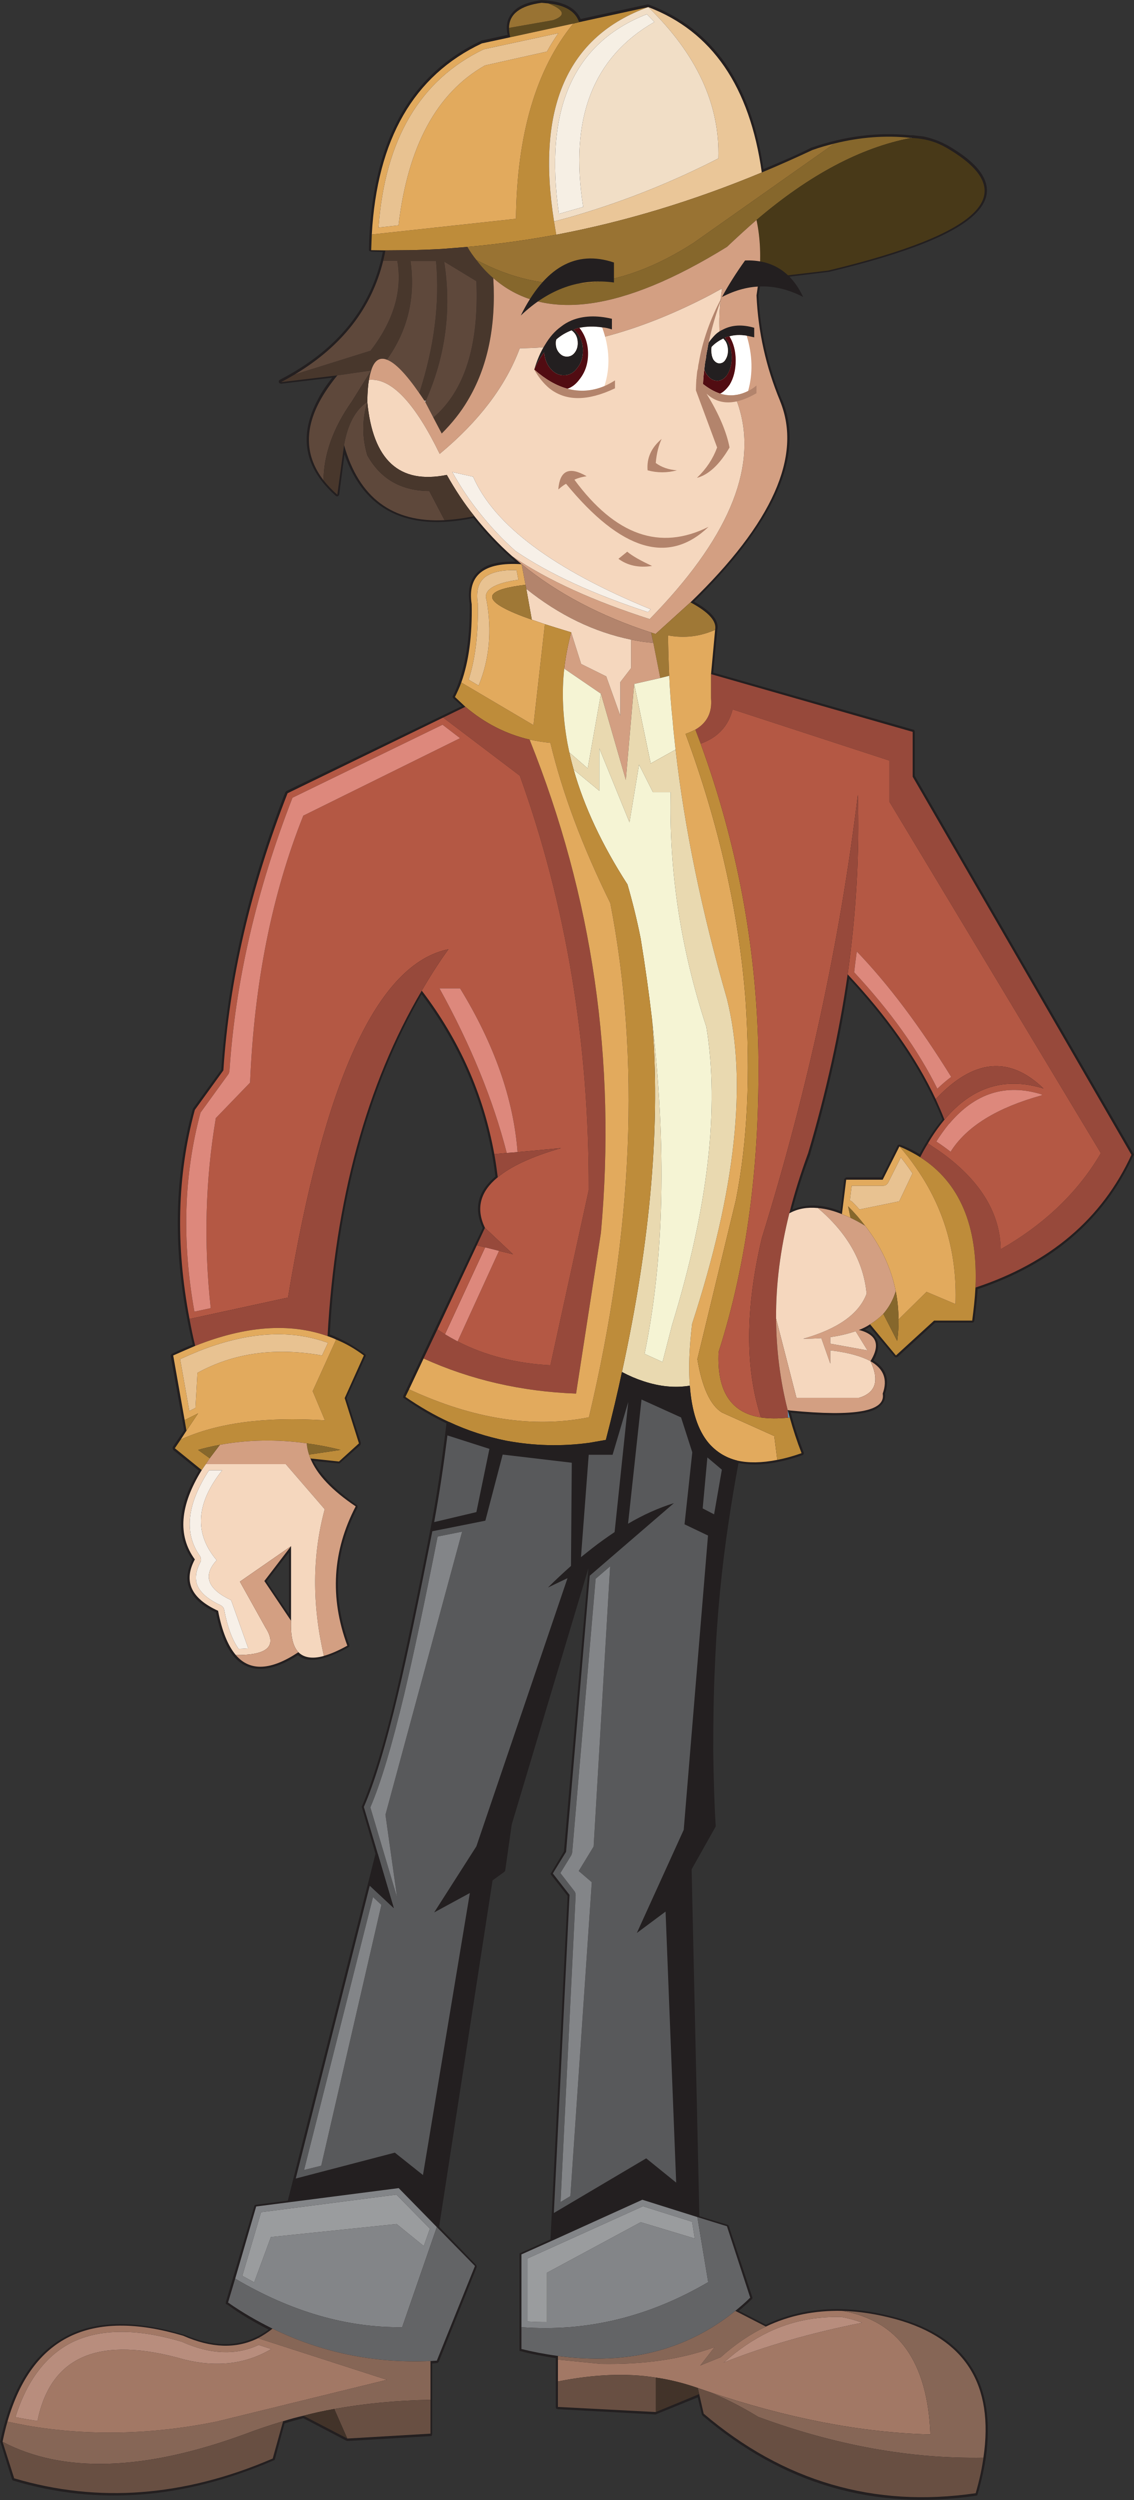 <?xml version="1.0" encoding="UTF-8" standalone="no"?>
<!DOCTYPE svg PUBLIC "-//W3C//DTD SVG 1.1//EN" "http://www.w3.org/Graphics/SVG/1.1/DTD/svg11.dtd">
<svg width="100%" height="100%" viewBox="0 0 588 1296" version="1.1" xmlns="http://www.w3.org/2000/svg" xmlns:xlink="http://www.w3.org/1999/xlink" xml:space="preserve" xmlns:serif="http://www.serif.com/" style="fill-rule:evenodd;clip-rule:evenodd;stroke-linejoin:round;stroke-miterlimit:1.414;">
    <rect x="0" y="0" width="588" height="1296" fill="#333333" stroke="none"/>
    <g transform="matrix(1,0,0,1,-1265.29,-1440.18)">
        <g transform="matrix(4.167,0,0,4.167,0,0)">
            <path d="M371.078,345.642L371.027,345.642C369.301,345.845 368.134,346.353 367.474,347.115C366.763,347.876 366.56,348.789 366.814,349.956L363.515,350.667L363.464,350.718C354.48,354.982 349.809,363.611 349.556,376.656C349.556,376.757 349.556,376.808 349.658,376.858L349.809,376.909L351.283,376.961C349.912,383.864 345.647,389.142 338.491,392.847C338.389,392.899 338.389,392.949 338.338,393L338.338,393.152C338.389,393.254 338.389,393.305 338.491,393.305L338.592,393.355L344.988,392.594C344.278,393.508 343.668,394.37 343.211,395.284C340.775,399.852 341.486,403.812 345.444,407.314C345.444,407.314 345.496,407.364 345.597,407.364C345.699,407.364 345.699,407.314 345.749,407.314L345.851,407.161L346.51,402.137C348.947,409.09 354.277,411.78 362.55,410.055C364.174,412.085 365.901,413.861 367.779,415.486C365.748,415.435 364.226,415.79 363.312,416.603C362.195,417.465 361.789,418.887 362.093,420.765C362.144,425.536 361.433,429.343 360.013,432.185C359.961,432.185 359.961,432.236 359.961,432.338L360.063,432.49L361.129,433.455L339.303,444.013L339.15,444.165C334.583,455.89 331.943,467.361 331.182,478.681L327.679,483.503L327.629,483.604C325.142,492.69 325.142,502.436 327.629,512.891C326.918,513.146 326.055,513.553 325.091,514.008C325.04,514.059 324.938,514.059 324.938,514.16C324.888,514.16 324.888,514.211 324.888,514.313L326.563,523.551L325.142,525.633C325.142,525.735 325.091,525.735 325.142,525.835L325.192,525.987L328.39,528.576C325.699,532.942 325.446,536.648 327.578,539.642C326.868,541.063 326.766,542.281 327.273,543.347C327.73,544.463 328.847,545.428 330.521,546.19C331.233,549.742 332.399,551.925 334.125,552.788C335.801,553.651 338.035,553.244 340.724,551.52C341.892,552.534 343.972,552.23 346.968,550.555L347.12,550.453C347.12,550.352 347.12,550.301 347.12,550.25C344.937,544.361 345.241,538.678 348.134,533.145L348.134,532.942L348.033,532.84C345.344,530.962 343.567,529.134 342.653,527.359L345.749,527.663L345.902,527.663L345.952,527.611L348.491,525.379L348.541,525.227L348.541,525.074L346.764,519.542L349.15,514.313L349.15,514.16L349.048,514.059C347.627,512.993 346.156,512.181 344.684,511.623C345.597,494.923 349.455,480.813 356.104,469.29C361.23,476.092 364.276,483.604 365.292,491.98C363.109,493.807 362.55,495.939 363.718,498.375L353.82,519.287C353.82,519.339 353.82,519.389 353.82,519.49C353.82,519.49 353.871,519.542 353.972,519.592C355.699,520.811 357.423,521.826 359.2,522.689C358.642,527.408 357.982,531.876 357.169,536.037C355.496,544.667 354.074,551.366 352.957,556.19C351.434,562.687 349.962,567.356 348.694,570.3C348.643,570.351 348.643,570.402 348.694,570.502L350.369,576.238L339.456,619.384L335.497,619.891L335.343,619.942L335.293,620.043L331.74,632.022C331.74,632.073 331.74,632.123 331.74,632.225C331.791,632.225 331.791,632.277 331.892,632.277C333.516,633.494 335.293,634.51 337.07,635.423C334.074,637.606 330.623,637.81 326.512,636.032L326.461,636.032C320.218,634.153 315.142,634.306 311.386,636.539C307.528,638.774 304.99,643.036 303.67,649.382L303.721,649.484L305.143,654.051L305.193,654.152L305.295,654.204C315.751,657.351 326.563,656.488 337.628,651.717L337.78,651.665L337.832,651.615L339.049,647.098C339.862,646.844 340.623,646.641 341.384,646.438L346.713,649.23L346.866,649.28L357.22,648.671C357.324,648.671 357.373,648.62 357.373,648.62L357.423,648.417L357.423,639.636L358.033,639.585L358.134,639.534L358.236,639.434L362.957,627.657L362.957,627.505L362.906,627.403L358.287,622.632L364.936,579.538L366.408,578.472C366.459,578.421 366.459,578.421 366.509,578.319L367.322,572.584L376.865,540.708L373.82,575.934L372.246,578.573L372.144,578.726L372.246,578.878L374.275,581.467L372.144,624.205L368.439,625.881C368.336,625.881 368.336,625.931 368.287,625.983L368.287,638.063C368.336,638.063 368.387,638.113 368.49,638.113C369.759,638.469 371.23,638.722 372.804,638.977L372.804,645.068C372.804,645.169 372.855,645.22 372.855,645.271L373.058,645.321L385.24,645.981L385.341,645.93L390.468,643.849L390.975,645.981L391.077,646.133C401.077,654.661 412.396,657.96 425.135,656.082L425.238,656.03L425.289,655.93C425.795,654.204 426.1,652.732 426.303,651.462C427.624,642.174 423.969,636.336 415.238,633.95C409.198,632.277 403.715,632.529 398.945,634.814L395.595,633.088C396.101,632.632 396.609,632.225 397.168,631.667L397.269,631.566L397.269,631.413L394.326,622.53L394.275,622.429L394.173,622.378L390.67,621.312L389.707,578.167L392.701,572.838L392.701,572.686C392.548,570.3 392.447,567.203 392.396,563.397C392.396,559.641 392.447,556.19 392.599,553.042C392.853,546.596 393.462,540.556 394.326,534.87C394.681,532.485 395.086,530.049 395.543,527.611C397.625,528.018 400.315,527.765 403.462,526.648L403.614,526.597C403.614,526.495 403.614,526.495 403.666,526.444L403.666,526.343C403.107,524.871 402.599,523.449 402.193,521.928L402.042,521.318L402.193,521.368C406.101,521.774 408.995,521.774 410.873,521.42C411.938,521.267 412.7,520.964 413.106,520.558C413.614,520.151 413.868,519.644 413.765,518.983C414.375,517.257 413.918,515.836 412.344,514.871C412.903,513.856 413.055,513.045 412.801,512.384C412.7,512.131 412.497,511.876 412.243,511.623C411.99,511.369 411.685,511.166 411.279,511.014C411.481,510.912 411.685,510.811 411.837,510.658L414.984,514.415L415.085,514.467L415.188,514.467L415.34,514.415L420.009,510.152L424.628,510.152C424.73,510.152 424.78,510.1 424.78,510.1L424.882,509.947C425.035,508.628 425.238,507.308 425.289,505.989C434.578,502.893 441.023,497.309 444.678,489.34L444.728,489.289C444.728,489.188 444.728,489.188 444.678,489.137L417.471,442.134L417.471,436.652C417.471,436.551 417.42,436.5 417.42,436.5C417.42,436.399 417.371,436.399 417.319,436.399L392.396,429.292L392.904,423.963C393.158,422.846 392.193,421.678 390.01,420.46C400.111,410.562 403.817,402.188 400.974,395.386L400.924,395.335C399.198,391.122 398.234,386.807 398.031,382.391L398.335,380.463L406.71,379.447L406.761,379.447C416.557,377.112 422.649,374.675 425.135,372.088C426.456,370.717 426.76,369.347 426.152,367.925C425.542,366.504 424.019,365.134 421.583,363.712L421.279,363.56C420.416,363.103 419.501,362.798 418.588,362.595C418.181,362.546 417.674,362.494 417.268,362.443L417.065,362.443L417.014,362.443L416.913,362.443C412.852,362.038 408.792,362.546 404.68,363.966L404.629,363.966C402.852,364.88 400.822,365.742 398.64,366.656C397.117,355.997 392.347,349.195 384.427,346.201L384.275,346.15L375.9,347.977C375.291,346.556 373.666,345.743 371.078,345.642ZM404.476,489.188L404.476,489.137C406.66,481.675 408.284,474.417 409.299,467.361C414.73,473.199 418.588,479.036 420.922,484.873C419.857,486.143 418.943,487.564 418.08,489.188C417.319,488.731 416.506,488.325 415.644,488.02L415.492,488.02C415.389,488.02 415.389,488.02 415.34,488.122L413.36,492.08L408.944,492.08L408.792,492.182C408.741,492.233 408.741,492.233 408.689,492.334L408.233,496.294C405.898,495.38 403.918,495.38 402.245,496.091C402.852,493.857 403.564,491.523 404.476,489.188ZM339.607,546.443L336.815,542.331L339.607,538.728L339.607,546.443Z" style="fill:rgb(35,31,32);fill-rule:nonzero;"/>
        </g>
        <g transform="matrix(4.167,0,0,4.167,0,0)">
            <path d="M375.708,348.375L374.973,348.552C370.332,354.26 367.971,362.354 367.845,372.831L349.909,374.784C349.882,375.419 349.858,376.078 349.833,376.738L351.609,376.763L354.5,376.738C355.871,376.713 357.24,376.662 358.611,376.586L361.807,376.332C365.486,376.002 369.164,375.495 372.868,374.81C372.767,374.252 372.666,373.693 372.589,373.16C370.332,359.03 374.238,350.126 384.31,346.498L375.708,348.375Z" style="fill:rgb(190,140,58);fill-rule:nonzero;"/>
        </g>
        <g transform="matrix(4.167,0,0,4.167,0,0)">
            <path d="M374.973,348.552L375.708,348.375C375.252,347.03 373.984,346.269 371.878,346.041C373.882,346.853 374.085,347.538 372.487,348.121L366.982,349.086C366.982,349.441 367.033,349.821 367.134,350.253L374.973,348.552Z" style="fill:rgb(94,74,32);fill-rule:nonzero;"/>
        </g>
        <g transform="matrix(4.167,0,0,4.167,0,0)">
            <path d="M372.487,348.121C374.085,347.538 373.882,346.853 371.878,346.041C371.599,346.016 371.32,345.99 371.041,345.964C368.378,346.319 367.008,347.36 366.982,349.086L372.487,348.121Z" style="fill:rgb(153,115,51);fill-rule:nonzero;"/>
        </g>
        <g transform="matrix(4.167,0,0,4.167,0,0)">
            <path d="M367.134,350.253L363.608,351.014C355.135,354.997 350.568,362.938 349.909,374.784L367.845,372.831C367.971,362.354 370.332,354.26 374.973,348.552L367.134,350.253ZM371.701,352.028L363.989,353.754C357.976,357.178 354.399,363.8 353.232,373.644L350.746,373.922C351.558,362.938 355.921,355.554 363.837,351.749L373.123,349.745C372.614,350.481 372.132,351.241 371.701,352.028Z" style="fill:rgb(226,170,93);fill-rule:nonzero;"/>
        </g>
        <g transform="matrix(4.167,0,0,4.167,0,0)">
            <path d="M363.989,353.754L371.701,352.028C372.132,351.241 372.614,350.481 373.123,349.745L363.837,351.749C355.921,355.554 351.558,362.938 350.746,373.922L353.232,373.644C354.399,363.8 357.976,357.178 363.989,353.754Z" style="fill:rgb(232,194,145);fill-rule:nonzero;"/>
        </g>
        <g transform="matrix(4.167,0,0,4.167,0,0)">
            <path d="M351.33,378.056L353.08,378.056C353.74,381.786 352.624,385.516 349.756,389.245L340.345,392.188C339.787,392.517 339.203,392.847 338.62,393.152L345.621,392.315L349.833,391.706C350.213,390.463 350.873,390.006 351.787,390.361C354.399,386.708 355.363,382.623 354.73,378.082L357.9,378.082C358.382,383.333 357.671,388.813 355.819,394.522C356.023,394.801 356.226,395.131 356.455,395.46L356.632,395.46C359.093,389.905 359.853,384.12 358.916,378.159L362.923,380.594C363.253,388.559 361.477,394.217 357.57,397.566L358.611,399.545C359.904,398.251 360.996,396.881 361.832,395.46C364.318,391.325 365.384,386.226 365.029,380.213C364.243,379.554 363.556,378.793 362.923,377.956C362.517,377.448 362.136,376.916 361.807,376.332L358.611,376.586C357.24,376.662 355.871,376.713 354.5,376.738L351.609,376.763C351.533,377.194 351.431,377.625 351.33,378.056Z" style="fill:rgb(72,55,44);fill-rule:nonzero;"/>
        </g>
        <g transform="matrix(4.167,0,0,4.167,0,0)">
            <path d="M353.08,378.056L351.33,378.056C349.882,383.968 346.205,388.661 340.345,392.188L349.756,389.245C352.624,385.516 353.74,381.786 353.08,378.056Z" style="fill:rgb(94,72,59);fill-rule:nonzero;"/>
        </g>
        <g transform="matrix(4.167,0,0,4.167,0,0)">
            <path d="M357.9,378.082L354.73,378.082C355.363,382.623 354.399,386.708 351.787,390.361C352.826,390.741 354.171,392.137 355.819,394.522C357.671,388.813 358.382,383.333 357.9,378.082Z" style="fill:rgb(94,72,59);fill-rule:nonzero;"/>
        </g>
        <g transform="matrix(4.167,0,0,4.167,0,0)">
            <path d="M375.861,372.247C374.77,372.578 373.68,372.882 372.589,373.16C372.666,373.693 372.767,374.252 372.868,374.81C381.316,373.212 389.839,370.649 398.439,367.072C396.943,356.392 392.25,349.516 384.31,346.498C390.322,352.333 393.24,358.598 393.037,365.321C387.429,368.189 381.697,370.498 375.861,372.247Z" style="fill:rgb(234,198,152);fill-rule:nonzero;"/>
        </g>
        <g transform="matrix(4.167,0,0,4.167,0,0)">
            <path d="M372.589,373.16C373.68,372.882 374.77,372.578 375.861,372.247C381.697,370.496 387.429,368.189 393.037,365.321C393.24,358.598 390.322,352.333 384.31,346.498C374.238,350.126 370.332,359.03 372.589,373.16ZM376.216,371.36C375.203,371.639 374.187,371.943 373.197,372.223C371.32,359.234 374.973,350.962 384.132,347.385C384.461,347.715 384.765,348.021 385.07,348.35C377.409,352.739 374.466,360.4 376.216,371.36Z" style="fill:rgb(241,222,198);fill-rule:nonzero;"/>
        </g>
        <g transform="matrix(4.167,0,0,4.167,0,0)">
            <path d="M373.197,372.223C374.187,371.943 375.203,371.639 376.216,371.36C374.466,360.4 377.409,352.739 385.07,348.35C384.765,348.021 384.461,347.715 384.132,347.385C374.973,350.962 371.32,359.234 373.197,372.223Z" style="fill:rgb(246,239,228);fill-rule:nonzero;"/>
        </g>
        <g transform="matrix(4.167,0,0,4.167,0,0)">
            <path d="M362.923,377.956C363.556,378.793 364.243,379.554 365.029,380.213C371.32,385.717 381.011,384.424 394.101,376.332C395.421,375.089 396.638,373.972 397.781,372.983C404.352,367.376 410.744,363.978 416.985,362.784L416.959,362.76L416.934,362.76C413.789,362.43 410.642,362.683 407.472,363.47L389.992,375.799C380.63,381.863 371.599,382.598 362.923,377.956Z" style="fill:rgb(134,103,44);fill-rule:nonzero;"/>
        </g>
        <g transform="matrix(4.167,0,0,4.167,0,0)">
            <path d="M361.807,376.332C362.136,376.916 362.517,377.448 362.923,377.956C371.599,382.598 380.63,381.863 389.992,375.799L407.472,363.47C406.558,363.697 405.644,363.951 404.731,364.281C402.829,365.17 400.749,366.108 398.439,367.072C389.839,370.649 381.316,373.212 372.868,374.81C369.164,375.495 365.486,376.002 361.807,376.332Z" style="fill:rgb(153,115,51);fill-rule:nonzero;"/>
        </g>
        <g transform="matrix(4.167,0,0,4.167,0,0)">
            <path d="M362.923,380.594L358.916,378.159C359.853,384.12 359.093,389.905 356.632,395.46L356.556,395.612L357.57,397.566C361.477,394.217 363.253,388.559 362.923,380.594Z" style="fill:rgb(94,72,59);fill-rule:nonzero;"/>
        </g>
        <g transform="matrix(4.167,0,0,4.167,0,0)">
            <path d="M416.985,362.784L417.188,362.784L417.01,362.76L416.959,362.76L416.985,362.784Z" style="fill:rgb(209,211,212);fill-rule:nonzero;"/>
        </g>
        <g transform="matrix(4.167,0,0,4.167,0,0)">
            <path d="M417.188,362.784L416.985,362.784C410.744,363.978 404.352,367.376 397.781,372.983C398.263,375.241 398.363,377.675 398.084,380.289L406.684,379.275C426.092,374.632 430.989,369.559 421.425,364.003L421.146,363.85C420.308,363.394 419.42,363.089 418.532,362.938C418.101,362.861 417.669,362.81 417.188,362.784Z" style="fill:rgb(72,57,24);fill-rule:nonzero;"/>
        </g>
        <g transform="matrix(4.167,0,0,4.167,0,0)">
            <path d="M397.781,372.983C396.638,373.972 395.421,375.089 394.101,376.332C381.011,384.424 371.32,385.717 365.029,380.213C365.384,386.226 364.318,391.325 361.832,395.46C360.996,396.881 359.904,398.251 358.611,399.545L357.57,397.566L356.556,395.612L356.455,395.46C356.226,395.131 356.023,394.8 355.819,394.522C354.171,392.137 352.826,390.741 351.787,390.361C350.873,390.006 350.213,390.463 349.833,391.706C349.705,392.035 349.63,392.442 349.553,392.873C352.293,392.594 355.237,395.663 358.357,402.082C363.253,398.022 366.576,393.633 368.327,388.94C375.708,388.915 383.625,386.708 392.097,382.268C392.554,382.014 393.011,381.76 393.493,381.506C392.681,386.632 393.316,391.35 395.396,395.688C395.498,395.968 395.599,396.272 395.674,396.55C397.857,404.085 394.127,412.788 384.487,422.63C377.459,420.373 371.777,417.785 367.388,414.817C367.768,415.146 368.175,415.476 368.555,415.806C372.97,419.409 378.347,422.251 384.665,424.304L385.222,424.482L389.561,420.55C399.785,410.682 403.489,402.336 400.722,395.537L400.698,395.46C398.947,391.249 397.984,386.885 397.781,382.37L398.084,380.289C398.363,377.675 398.263,375.241 397.781,372.983Z" style="fill:rgb(211,159,130);fill-rule:nonzero;"/>
        </g>
        <g transform="matrix(4.167,0,0,4.167,0,0)">
            <path d="M393.493,381.506C393.011,381.76 392.554,382.014 392.097,382.268C383.625,386.708 375.708,388.915 368.327,388.94C366.576,393.633 363.253,398.022 358.357,402.082C355.237,395.663 352.293,392.594 349.553,392.873C349.427,393.608 349.375,394.471 349.351,395.46L349.351,395.612C350.035,402.867 353.333,405.887 359.245,404.695C360.285,406.547 361.426,408.272 362.669,409.819C364.115,411.645 365.688,413.32 367.388,414.817C371.777,417.785 377.459,420.373 384.487,422.63C394.127,412.788 397.857,404.085 395.674,396.55C395.599,396.272 395.498,395.968 395.396,395.688C393.316,391.35 392.681,386.632 393.493,381.508L393.493,381.506ZM384.613,421.413C384.487,421.539 384.384,421.641 384.284,421.767C377.56,419.561 372.056,417.049 367.82,414.182C366.17,412.736 364.673,411.113 363.279,409.362C362.061,407.84 360.944,406.166 359.929,404.339L362.517,404.923C365.13,410.936 372.487,416.441 384.613,421.413Z" style="fill:rgb(245,215,190);fill-rule:nonzero;"/>
        </g>
        <g transform="matrix(4.167,0,0,4.167,0,0)">
            <path d="M384.284,421.767C384.384,421.641 384.487,421.539 384.613,421.413C372.487,416.441 365.13,410.936 362.517,404.923L359.929,404.339C360.944,406.166 362.061,407.84 363.279,409.362C364.673,411.113 366.17,412.736 367.82,414.182C372.056,417.049 377.56,419.561 384.284,421.767Z" style="fill:rgb(247,240,232);fill-rule:nonzero;"/>
        </g>
        <g transform="matrix(4.167,0,0,4.167,0,0)">
            <path d="M389.561,420.55L385.222,424.482L384.665,424.304L384.943,425.599L385.806,429.963L386.922,429.683C386.846,427.984 386.796,426.309 386.771,424.66C388.775,425.04 390.727,424.812 392.63,423.975C392.859,422.91 391.844,421.767 389.561,420.55Z" style="fill:rgb(159,120,54);fill-rule:nonzero;"/>
        </g>
        <g transform="matrix(4.167,0,0,4.167,0,0)">
            <path d="M384.943,425.599L384.665,424.304C378.347,422.251 372.97,419.409 368.555,415.806L369.037,418.368L369.138,418.876C373.222,422.148 377.585,424.254 382.178,425.193C383.091,425.371 384.005,425.523 384.943,425.599Z" style="fill:rgb(179,132,108);fill-rule:nonzero;"/>
        </g>
        <g transform="matrix(4.167,0,0,4.167,0,0)">
            <path d="M384.943,425.599C384.005,425.523 383.091,425.371 382.178,425.193L382.178,428.719L380.833,430.47L380.833,434.655L379.083,429.759L375.962,428.212L374.72,424.279C374.339,425.725 374.035,427.248 373.857,428.796L378.423,431.916L381.519,442.647L382.559,430.698L385.806,429.963L384.943,425.599Z" style="fill:rgb(211,159,130);fill-rule:nonzero;"/>
        </g>
        <g transform="matrix(4.167,0,0,4.167,0,0)">
            <path d="M392.123,429.48L392.123,432.5C392.275,434.25 391.615,435.544 390.169,436.381C390.398,436.964 390.601,437.548 390.83,438.131C392.96,437.37 394.279,435.949 394.812,433.869L414.321,440.236L414.321,445.361L440.628,489.072C437.787,493.918 433.626,497.901 428.172,501.022C428.097,496.632 425.762,492.725 421.222,489.3C420.562,488.818 419.851,488.336 419.116,487.855C418.787,488.387 418.457,488.971 418.151,489.58C423.048,492.699 425.356,498.104 425.027,505.791C434.312,502.721 440.782,497.216 444.433,489.276L417.213,442.24L417.213,436.66L392.123,429.48Z" style="fill:rgb(151,73,59);fill-rule:nonzero;"/>
        </g>
        <g transform="matrix(4.167,0,0,4.167,0,0)">
            <path d="M392.123,432.5L392.123,429.48L392.63,423.975C390.727,424.812 388.775,425.04 386.771,424.66C386.796,426.309 386.846,427.984 386.922,429.683C386.999,431.535 387.151,433.438 387.355,435.366C387.404,436 387.455,436.609 387.531,437.243L387.708,438.867C388.825,448.633 390.957,458.985 394.101,469.869C396.664,480.117 395.218,493.588 389.764,510.307C389.409,513.3 389.306,515.862 389.485,517.993C389.712,521.165 390.5,523.55 391.818,525.123C392.757,526.213 393.924,526.948 395.345,527.304C396.765,527.634 398.439,527.608 400.369,527.228L399.988,524.261L393.493,521.342C392.047,520.455 391.006,518.222 390.423,514.696L395.218,494.882C396.664,487.601 397.044,479.305 396.411,469.944C395.574,459.111 393.087,448.102 388.953,436.914C389.383,436.761 389.79,436.584 390.17,436.381C391.615,435.544 392.275,434.25 392.123,432.5Z" style="fill:rgb(226,170,93);fill-rule:nonzero;"/>
        </g>
        <g transform="matrix(4.167,0,0,4.167,0,0)">
            <path d="M385.806,429.963L382.559,430.698L384.613,440.592L387.708,438.867L387.531,437.243C387.455,436.609 387.404,436 387.355,435.366C387.151,433.438 386.999,431.535 386.922,429.683L385.806,429.963Z" style="fill:rgb(245,244,212);fill-rule:nonzero;"/>
        </g>
        <g transform="matrix(4.167,0,0,4.167,0,0)">
            <path d="M390.83,438.131C390.601,437.548 390.398,436.964 390.169,436.381C389.79,436.584 389.383,436.761 388.953,436.912C393.087,448.102 395.574,459.111 396.411,469.944C397.044,479.305 396.664,487.601 395.218,494.882L390.423,514.696C391.006,518.222 392.047,520.455 393.493,521.342L399.988,524.261L400.369,527.228C401.307,527.05 402.321,526.771 403.387,526.391C402.829,524.97 402.347,523.498 401.916,521.949L401.712,521.977C400.445,522.103 399.328,522.103 398.338,521.949C394.583,521.368 392.833,518.652 393.062,513.808C396.588,502.822 398.236,490.316 398.009,476.286C397.73,463.195 395.345,450.485 390.83,438.131Z" style="fill:rgb(190,140,58);fill-rule:nonzero;"/>
        </g>
        <g transform="matrix(4.167,0,0,4.167,0,0)">
            <path d="M382.178,428.719L382.178,425.193C377.585,424.254 373.222,422.148 369.138,418.876L369.824,422.706C370.229,422.833 370.761,423.037 371.447,423.265C372.31,423.544 373.4,423.873 374.72,424.279L375.962,428.212L379.083,429.759L380.833,434.655L380.833,430.47L382.178,428.719Z" style="fill:rgb(245,215,190);fill-rule:nonzero;"/>
        </g>
        <g transform="matrix(4.167,0,0,4.167,0,0)">
            <path d="M394.812,433.869C394.279,435.949 392.96,437.37 390.83,438.131C395.345,450.485 397.73,463.195 398.009,476.286C398.237,490.316 396.588,502.822 393.062,513.808C392.833,518.652 394.583,521.368 398.338,521.949C396.333,515.813 396.384,508.379 398.439,499.651C404.199,481.056 408.182,462.689 410.388,444.499C410.617,451.729 410.186,459.188 409.121,466.824C413.991,471.999 417.644,477.173 420.08,482.35C424.773,477.352 429.238,476.921 433.5,481.03C428.705,479.533 424.595,480.827 421.17,484.911C420.435,485.799 419.75,486.763 419.116,487.855C419.851,488.336 420.562,488.818 421.222,489.3C425.762,492.725 428.097,496.632 428.172,501.022C433.626,497.901 437.787,493.918 440.628,489.072L414.321,445.361L414.321,440.236L394.812,433.869ZM422.008,479.584C421.425,480.015 420.867,480.498 420.283,481.056C417.873,476.21 414.422,471.39 409.932,466.57C410.034,465.708 410.135,464.845 410.262,463.983C414.168,468.041 418.076,473.242 422.008,479.584ZM421.754,485.395L421.754,485.42C424.976,481.588 428.807,480.371 433.272,481.766L433.297,481.868C427.691,483.415 423.911,485.749 421.932,488.895C421.374,488.464 420.79,488.032 420.156,487.626C420.664,486.815 421.196,486.079 421.754,485.395Z" style="fill:rgb(180,88,68);fill-rule:nonzero;"/>
        </g>
        <g transform="matrix(4.167,0,0,4.167,0,0)">
            <path d="M420.283,481.056C420.867,480.498 421.425,480.015 422.008,479.584C418.076,473.242 414.168,468.041 410.262,463.983C410.135,464.845 410.034,465.708 409.932,466.57C414.422,471.39 417.873,476.21 420.283,481.056Z" style="fill:rgb(221,136,124);fill-rule:nonzero;"/>
        </g>
        <g transform="matrix(4.167,0,0,4.167,0,0)">
            <path d="M421.754,485.42L421.754,485.395C421.196,486.079 420.664,486.815 420.156,487.626C420.79,488.032 421.374,488.464 421.932,488.895C423.911,485.749 427.691,483.415 433.297,481.868L433.272,481.766C428.807,480.371 424.976,481.588 421.754,485.42Z" style="fill:rgb(221,136,124);fill-rule:nonzero;"/>
        </g>
        <g transform="matrix(4.167,0,0,4.167,0,0)">
            <path d="M384.892,444.169L387.1,444.169C386.871,453.911 388.343,463.652 391.541,473.369C393.188,483.44 391.768,495.795 387.277,510.434L386.085,515.051L383.853,514.035C386.314,502.162 386.619,488.26 384.765,472.303C385.882,485.192 384.639,499.854 381.038,516.295C381.949,516.776 382.838,517.157 383.701,517.435C385.755,518.119 387.684,518.297 389.485,517.993C389.306,515.862 389.409,513.3 389.764,510.307C395.218,493.588 396.664,480.117 394.101,469.869C390.957,458.985 388.825,448.633 387.708,438.867L384.613,440.592L382.559,430.698L381.519,442.647L378.423,431.916L376.775,441.2L374.492,439.222C374.644,439.933 374.822,440.642 375.025,441.353L378.221,443.991L378.221,438.714L381.975,447.923L383.167,440.745L384.892,444.169Z" style="fill:rgb(233,217,176);fill-rule:nonzero;"/>
        </g>
        <g transform="matrix(4.167,0,0,4.167,0,0)">
            <path d="M387.1,444.169L384.892,444.169L383.167,440.745L381.975,447.923L378.221,438.714L378.221,443.991L375.025,441.353C376.318,445.944 378.55,450.714 381.722,455.636C382.356,457.817 382.914,460.075 383.371,462.384C383.929,465.784 384.384,469.081 384.765,472.303C386.619,488.26 386.314,502.162 383.853,514.035L386.085,515.051L387.277,510.434C391.768,495.795 393.188,483.44 391.541,473.369C388.343,463.652 386.871,453.911 387.1,444.169Z" style="fill:rgb(245,244,212);fill-rule:nonzero;"/>
        </g>
        <g transform="matrix(4.167,0,0,4.167,0,0)">
            <path d="M420.08,482.35C420.46,483.187 420.841,484.049 421.17,484.911C424.595,480.827 428.705,479.533 433.5,481.03C429.238,476.921 424.773,477.352 420.08,482.35Z" style="fill:rgb(151,73,59);fill-rule:nonzero;"/>
        </g>
        <g transform="matrix(4.167,0,0,4.167,0,0)">
            <path d="M418.151,489.58C417.314,489.047 416.452,488.615 415.564,488.235C416.3,489.072 416.959,489.909 417.568,490.797C421.12,495.845 422.769,501.528 422.541,507.845L418.938,506.323L415.462,509.748C415.462,510.636 415.412,511.524 415.286,512.438L414.422,510.737L413.56,509.063C413.052,509.571 412.495,510.002 411.911,510.358L412.52,511.093L415.132,514.238L419.877,509.901L424.621,509.901C424.797,508.556 424.952,507.186 425.027,505.791C425.356,498.104 423.048,492.699 418.151,489.58Z" style="fill:rgb(190,140,58);fill-rule:nonzero;"/>
        </g>
        <g transform="matrix(4.167,0,0,4.167,0,0)">
            <path d="M404.199,489.072C406.458,481.435 408.08,474.028 409.121,466.824C410.186,459.188 410.617,451.729 410.388,444.499C408.182,462.689 404.199,481.056 398.439,499.651C396.384,508.379 396.333,515.813 398.338,521.949C399.328,522.103 400.445,522.103 401.712,521.977L401.662,521.037C400.722,517.334 400.242,513.529 400.215,509.647C400.19,505.385 400.749,501.022 401.865,496.556C402.474,494.12 403.26,491.635 404.199,489.072Z" style="fill:rgb(151,73,59);fill-rule:nonzero;"/>
        </g>
        <g transform="matrix(4.167,0,0,4.167,0,0)">
            <path d="M384.765,472.303C384.384,469.081 383.929,465.784 383.371,462.384C382.914,460.075 382.356,457.817 381.722,455.636C378.55,450.714 376.318,445.944 375.025,441.353C374.822,440.642 374.644,439.933 374.492,439.222L374.263,438.105C373.68,434.883 373.527,431.763 373.857,428.796C374.035,427.248 374.339,425.725 374.72,424.279C373.4,423.873 372.31,423.544 371.447,423.265L370.027,435.822L361.045,430.52C360.818,431.154 360.539,431.738 360.259,432.322L361.554,433.539C363.937,435.568 366.601,436.939 369.544,437.624C370.408,437.801 371.27,437.954 372.132,438.029C373.629,444.271 376.116,450.917 379.591,457.97C383.345,477.326 382.458,498.636 376.927,521.926C370.001,523.321 362.542,522.154 354.551,518.449L354.094,519.389C355.896,520.631 357.698,521.672 359.524,522.508C361.857,523.6 364.243,524.36 366.653,524.843C370.051,525.477 373.501,525.579 377.003,525.097L379.033,524.741C379.869,521.519 380.529,518.704 381.038,516.295C384.639,499.854 385.882,485.192 384.765,472.303Z" style="fill:rgb(190,140,58);fill-rule:nonzero;"/>
        </g>
        <g transform="matrix(4.167,0,0,4.167,0,0)">
            <path d="M356.455,395.46L356.556,395.612L356.632,395.46L356.455,395.46Z" style="fill:rgb(209,211,212);fill-rule:nonzero;"/>
        </g>
        <g transform="matrix(4.167,0,0,4.167,0,0)">
            <path d="M349.833,391.706L345.621,392.315C344.734,393.405 344.023,394.445 343.465,395.46C341.486,399.114 341.638,402.411 343.896,405.354C343.947,402.082 345.115,398.834 347.423,395.562L349.833,391.706Z" style="fill:rgb(94,72,59);fill-rule:nonzero;"/>
        </g>
        <g transform="matrix(4.167,0,0,4.167,0,0)">
            <path d="M346.459,400.99C346.915,398.378 347.879,396.602 349.351,395.612L349.351,395.46C349.375,394.471 349.427,393.608 349.553,392.873C349.63,392.442 349.705,392.035 349.833,391.706L347.423,395.562C345.115,398.834 343.947,402.082 343.896,405.354C344.378,405.963 344.937,406.571 345.621,407.155L346.459,400.99Z" style="fill:rgb(72,55,44);fill-rule:nonzero;"/>
        </g>
        <g transform="matrix(4.167,0,0,4.167,0,0)">
            <path d="M349.351,395.612C347.879,396.602 346.915,398.378 346.459,400.99C348.31,407.536 352.472,410.656 358.965,410.326L357.062,406.699C353.537,406.673 350.974,405.177 349.351,402.259C348.691,400.052 348.691,397.82 349.351,395.612Z" style="fill:rgb(94,72,59);fill-rule:nonzero;"/>
        </g>
        <g transform="matrix(4.167,0,0,4.167,0,0)">
            <path d="M357.062,406.699L358.965,410.326C360.132,410.251 361.376,410.098 362.669,409.819C361.426,408.272 360.285,406.547 359.245,404.695C353.333,405.887 350.035,402.867 349.351,395.612C348.691,397.82 348.691,400.052 349.351,402.259C350.974,405.177 353.537,406.674 357.062,406.699Z" style="fill:rgb(72,55,44);fill-rule:nonzero;"/>
        </g>
        <g transform="matrix(4.167,0,0,4.167,0,0)">
            <path d="M369.037,418.368L368.555,415.806C363.862,415.502 361.782,417.151 362.339,420.778C362.416,424.66 361.984,427.907 361.045,430.52L370.027,435.822L371.447,423.265C370.761,423.037 370.229,422.833 369.824,422.706C363.507,420.499 363.253,419.053 369.037,418.368ZM367.921,416.542L368.149,417.735C365.181,418.166 363.862,418.978 364.141,420.119L364.192,420.322C364.876,424.103 364.546,427.628 363.203,430.901L361.959,430.166C362.796,427.577 363.176,424.457 363.101,420.778L363.101,420.677C362.873,419.18 363.152,418.114 363.963,417.43C364.8,416.796 366.119,416.491 367.921,416.542Z" style="fill:rgb(226,170,93);fill-rule:nonzero;"/>
        </g>
        <g transform="matrix(4.167,0,0,4.167,0,0)">
            <path d="M368.149,417.735L367.921,416.542C366.119,416.491 364.8,416.796 363.963,417.43C363.152,418.114 362.873,419.18 363.101,420.677L363.101,420.778C363.176,424.457 362.796,427.577 361.959,430.166L363.203,430.901C364.546,427.628 364.876,424.103 364.192,420.322L364.141,420.119C363.862,418.978 365.181,418.166 368.149,417.735Z" style="fill:rgb(232,194,145);fill-rule:nonzero;"/>
        </g>
        <g transform="matrix(4.167,0,0,4.167,0,0)">
            <path d="M369.138,418.876L369.037,418.368C363.253,419.053 363.507,420.499 369.824,422.706L369.138,418.876Z" style="fill:rgb(159,120,54);fill-rule:nonzero;"/>
        </g>
        <g transform="matrix(4.167,0,0,4.167,0,0)">
            <path d="M369.544,437.624C366.601,436.939 363.937,435.568 361.554,433.539L358.789,434.883L368.327,442.113C374.085,458.123 376.953,475.321 376.902,493.664L372.132,515.456C367.845,515.228 363.989,514.238 360.589,512.487C360.056,512.209 359.524,511.904 359.016,511.6C358.687,511.397 358.382,511.193 358.078,510.991L356.353,514.619C362.238,517.283 368.555,518.73 375.329,518.983L378.423,498.966C380.351,477.58 377.384,457.132 369.544,437.624Z" style="fill:rgb(151,73,59);fill-rule:nonzero;"/>
        </g>
        <g transform="matrix(4.167,0,0,4.167,0,0)">
            <path d="M378.423,431.916L373.857,428.796C373.527,431.763 373.68,434.883 374.263,438.105L374.492,439.222L376.775,441.2L378.423,431.916Z" style="fill:rgb(245,244,212);fill-rule:nonzero;"/>
        </g>
        <g transform="matrix(4.167,0,0,4.167,0,0)">
            <path d="M372.132,438.029C371.27,437.954 370.408,437.801 369.544,437.624C377.384,457.133 380.351,477.58 378.423,498.966L375.329,518.983C368.555,518.73 362.238,517.283 356.353,514.619L354.551,518.449C362.542,522.154 370.001,523.321 376.927,521.926C382.458,498.636 383.345,477.326 379.591,457.97C376.116,450.917 373.629,444.271 372.132,438.029Z" style="fill:rgb(226,170,93);fill-rule:nonzero;"/>
        </g>
        <g transform="matrix(4.167,0,0,4.167,0,0)">
            <path d="M331.44,478.773L327.889,483.693C325.681,491.812 325.478,500.488 327.229,509.697L339.482,507.034C343.972,479.965 350.619,465.505 359.448,463.703C358.357,465.2 357.265,466.9 356.125,468.853C360.818,474.993 363.811,481.766 365.156,489.199L366.703,489.047C365.003,482.426 362.212,475.602 358.332,468.574L360.894,468.574C365.156,475.525 367.541,482.324 368.048,488.945L373.476,488.438C369.849,489.478 367.236,490.696 365.586,492.066C363.38,493.868 362.846,495.972 363.989,498.358L367.49,501.656L365.74,501.225L360.589,512.487C363.989,514.238 367.845,515.228 372.132,515.456L376.902,493.664C376.953,475.321 374.085,458.123 368.327,442.113L358.789,434.883L339.431,444.296C334.839,456.017 332.175,467.508 331.44,478.773ZM358.712,435.772L360.894,437.446L341.385,447.087C337.478,456.88 335.271,467.94 334.763,480.295L330.501,484.709C329.207,492.345 328.979,500.235 329.867,508.353L327.837,508.783C326.265,500.032 326.518,491.762 328.599,484.024L332.074,479.229C332.15,479.102 332.175,478.975 332.201,478.823C332.937,467.736 335.55,456.396 340.04,444.854L358.712,435.772Z" style="fill:rgb(180,88,68);fill-rule:nonzero;"/>
        </g>
        <g transform="matrix(4.167,0,0,4.167,0,0)">
            <path d="M360.894,437.446L358.712,435.772L340.04,444.854C335.55,456.396 332.937,467.736 332.201,478.823C332.175,478.975 332.15,479.102 332.074,479.229L328.599,484.024C326.518,491.762 326.265,500.032 327.837,508.783L329.867,508.353C328.979,500.235 329.207,492.345 330.501,484.709L334.763,480.295C335.271,467.94 337.478,456.88 341.385,447.087L360.894,437.446Z" style="fill:rgb(221,136,124);fill-rule:nonzero;"/>
        </g>
        <g transform="matrix(4.167,0,0,4.167,0,0)">
            <path d="M360.894,468.573L358.332,468.573C362.212,475.602 365.003,482.426 366.703,489.047L368.048,488.945C367.541,482.324 365.156,475.525 360.894,468.573Z" style="fill:rgb(221,136,124);fill-rule:nonzero;"/>
        </g>
        <g transform="matrix(4.167,0,0,4.167,0,0)">
            <path d="M368.048,488.945L366.703,489.047L365.156,489.199C365.333,490.138 365.46,491.102 365.586,492.066C367.236,490.696 369.849,489.478 373.476,488.438L368.048,488.945Z" style="fill:rgb(151,73,59);fill-rule:nonzero;"/>
        </g>
        <g transform="matrix(4.167,0,0,4.167,0,0)">
            <path d="M356.125,468.853C357.265,466.9 358.357,465.2 359.448,463.703C350.619,465.505 343.972,479.965 339.482,507.034L327.229,509.697C327.432,510.813 327.66,511.93 327.939,513.045C334.18,510.561 339.659,510.153 344.404,511.828C345.342,494.856 349.25,480.523 356.125,468.853Z" style="fill:rgb(151,73,59);fill-rule:nonzero;"/>
        </g>
        <g transform="matrix(4.167,0,0,4.167,0,0)">
            <path d="M365.74,501.225L367.49,501.656L363.989,498.358L362.974,500.54L364.013,500.793L365.74,501.225Z" style="fill:rgb(151,73,59);fill-rule:nonzero;"/>
        </g>
        <g transform="matrix(4.167,0,0,4.167,0,0)">
            <path d="M365.74,501.225L364.013,500.793L359.016,511.6C359.524,511.904 360.056,512.209 360.589,512.487L365.74,501.225Z" style="fill:rgb(221,136,124);fill-rule:nonzero;"/>
        </g>
        <g transform="matrix(4.167,0,0,4.167,0,0)">
            <path d="M364.013,500.793L362.974,500.54L358.078,510.991C358.382,511.193 358.687,511.397 359.016,511.6L364.013,500.793Z" style="fill:rgb(180,88,68);fill-rule:nonzero;"/>
        </g>
        <g transform="matrix(4.167,0,0,4.167,0,0)">
            <path d="M348.919,514.238C347.803,513.402 346.662,512.742 345.469,512.26L342.551,518.678L344.074,522.306C336.615,521.823 330.628,522.636 326.138,524.692L325.402,525.781L328.751,528.496L329.258,527.76L329.74,527.025L328.294,525.985C329.081,525.757 329.969,525.553 331.009,525.35C334.484,524.717 338.087,524.641 341.815,525.172C343.11,525.35 344.531,525.604 346.027,525.985L342.096,526.568C342.146,526.72 342.196,526.872 342.272,527.05L345.824,527.431L348.31,525.172L346.535,519.54L348.919,514.238Z" style="fill:rgb(190,140,58);fill-rule:nonzero;"/>
        </g>
        <g transform="matrix(4.167,0,0,4.167,0,0)">
            <path d="M345.469,512.26C345.115,512.082 344.759,511.955 344.404,511.828C339.659,510.153 334.18,510.561 327.939,513.045C327.204,513.35 326.29,513.757 325.199,514.238L326.62,522.28L328.294,521.443L326.848,523.6L326.138,524.692C330.628,522.636 336.615,521.823 344.074,522.306L342.551,518.678L345.469,512.26ZM344.15,512.565C344.251,512.59 344.353,512.614 344.454,512.666L343.719,514.238C337.91,513.198 332.759,513.908 328.218,516.395L327.964,520.759L327.204,521.141L326.062,514.696C326.899,514.316 327.609,514.011 328.244,513.757L328.218,513.757C334.256,511.346 339.558,510.966 344.15,512.565Z" style="fill:rgb(226,170,93);fill-rule:nonzero;"/>
        </g>
        <g transform="matrix(4.167,0,0,4.167,0,0)">
            <path d="M344.454,512.666C344.353,512.614 344.251,512.59 344.15,512.565C339.558,510.966 334.256,511.346 328.218,513.757L328.244,513.757C327.609,514.011 326.899,514.316 326.062,514.696L327.204,521.141L327.964,520.759L328.218,516.395C332.759,513.908 337.91,513.198 343.719,514.238L344.454,512.666Z" style="fill:rgb(232,194,145);fill-rule:nonzero;"/>
        </g>
        <g transform="matrix(4.167,0,0,4.167,0,0)">
            <path d="M359.524,522.508C359.448,523.067 359.397,523.625 359.321,524.183L364.546,525.858L362.923,533.723L357.671,534.966C357.595,535.346 357.519,535.727 357.443,536.107L364.041,534.788L366.195,526.568L374.795,527.582L374.695,540.42C373.705,541.308 372.742,542.195 371.828,543.109L374.263,541.942L362.923,575.303L357.671,583.523L362.111,581.111L356.277,616.196L352.776,613.406L340.446,616.628L339.685,619.571L353.257,617.82L358.001,622.666L364.699,579.387L366.247,578.245L367.083,572.485L377.308,538.237L375.938,539.328L376.902,526.593L379.871,526.593L381.823,520.024L380.124,536.208C379.185,536.843 378.246,537.502 377.308,538.237L377.028,541.637L387.506,532.606C385.552,533.214 383.65,534.076 381.797,535.169L383.472,519.718L388.394,521.949L389.79,526.288L388.825,535.244L391.744,536.639L388.724,573.247L382.888,586.084L386.465,583.42L387.785,617.136L384.055,614.116L372.564,620.916L372.386,624.341L383.574,619.267L390.423,621.423L389.458,578.068L392.453,572.689C392.275,570.279 392.173,567.158 392.148,563.378C392.123,559.599 392.199,556.148 392.326,553.028C392.605,546.559 393.188,540.495 394.051,534.788C394.431,532.377 394.863,529.865 395.345,527.304C393.924,526.948 392.757,526.212 391.818,525.123C390.5,523.55 389.712,521.165 389.485,517.993C387.684,518.297 385.755,518.119 383.701,517.435C382.838,517.157 381.949,516.776 381.038,516.295C380.529,518.704 379.871,521.519 379.033,524.741L377.003,525.097C373.501,525.579 370.051,525.477 366.653,524.843C364.243,524.36 361.857,523.6 359.524,522.508ZM393.468,528.444L392.503,534.001L391.083,533.265L391.667,526.923L393.468,528.444Z" style="fill:rgb(35,31,32);fill-rule:nonzero;"/>
        </g>
        <g transform="matrix(4.167,0,0,4.167,0,0)">
            <path d="M392.503,534.001L393.468,528.444L391.667,526.923L391.083,533.265L392.503,534.001Z" style="fill:rgb(88,89,91);fill-rule:nonzero;"/>
        </g>
        <g transform="matrix(4.167,0,0,4.167,0,0)">
            <path d="M346.027,525.985C344.531,525.604 343.11,525.35 341.815,525.172C341.841,525.629 341.943,526.085 342.096,526.568L346.027,525.985Z" style="fill:rgb(134,103,44);fill-rule:nonzero;"/>
        </g>
        <g transform="matrix(4.167,0,0,4.167,0,0)">
            <path d="M342.096,526.568C341.943,526.085 341.841,525.629 341.815,525.172C338.087,524.641 334.484,524.717 331.009,525.35L329.74,527.025L329.258,527.76L339.203,527.76L344.048,533.367C342.501,539.074 342.451,545.163 343.947,551.608C344.784,551.379 345.774,550.946 346.864,550.339C344.657,544.352 345.012,538.568 347.904,533.011C344.962,531.032 343.084,529.054 342.272,527.05C342.196,526.872 342.146,526.72 342.096,526.568Z" style="fill:rgb(211,159,130);fill-rule:nonzero;"/>
        </g>
        <g transform="matrix(4.167,0,0,4.167,0,0)">
            <path d="M359.321,524.183C358.838,527.963 358.306,531.54 357.671,534.966L362.923,533.723L364.546,525.858L359.321,524.183Z" style="fill:rgb(88,89,91);fill-rule:nonzero;"/>
        </g>
        <g transform="matrix(4.167,0,0,4.167,0,0)">
            <path d="M381.823,520.024L379.871,526.593L376.902,526.593L375.938,539.328L377.308,538.237C378.246,537.502 379.185,536.843 380.124,536.208L381.823,520.024Z" style="fill:rgb(88,89,91);fill-rule:nonzero;"/>
        </g>
        <g transform="matrix(4.167,0,0,4.167,0,0)">
            <path d="M366.195,526.568L364.041,534.788L357.443,536.107C355.744,544.706 354.349,551.43 353.207,556.225C351.659,562.744 350.213,567.462 348.919,570.405L350.644,576.19L352.648,582.988L349.656,580.198L340.446,616.628L352.776,613.406L356.277,616.196L362.111,581.111L357.671,583.523L362.923,575.303L374.263,541.942L371.828,543.109C372.742,542.195 373.705,541.308 374.695,540.42L374.795,527.582L366.195,526.568ZM358.103,536.767L361.147,536.157L351.609,571.37L353.054,581.645L349.731,570.456C351.025,567.462 352.42,562.77 353.943,556.402C355.059,551.684 356.455,545.138 358.103,536.767ZM350.062,581.619L351.101,582.583L343.617,615.03L341.486,615.563L350.062,581.619Z" style="fill:rgb(88,89,91);fill-rule:nonzero;"/>
        </g>
        <g transform="matrix(4.167,0,0,4.167,0,0)">
            <path d="M361.147,536.157L358.103,536.767C356.455,545.138 355.059,551.684 353.943,556.402C352.42,562.77 351.025,567.462 349.731,570.456L353.054,581.645L351.609,571.37L361.147,536.157Z" style="fill:rgb(131,133,136);fill-rule:nonzero;"/>
        </g>
        <g transform="matrix(4.167,0,0,4.167,0,0)">
            <path d="M351.101,582.583L350.062,581.619L341.486,615.563L343.617,615.03L351.101,582.583Z" style="fill:rgb(131,133,136);fill-rule:nonzero;"/>
        </g>
        <g transform="matrix(4.167,0,0,4.167,0,0)">
            <path d="M328.294,525.985L329.74,527.025L331.009,525.35C329.969,525.553 329.081,525.757 328.294,525.985Z" style="fill:rgb(134,103,44);fill-rule:nonzero;"/>
        </g>
        <g transform="matrix(4.167,0,0,4.167,0,0)">
            <path d="M328.294,521.443L326.62,522.28L326.848,523.6L328.294,521.443Z" style="fill:rgb(190,140,58);fill-rule:nonzero;"/>
        </g>
        <g transform="matrix(4.167,0,0,4.167,0,0)">
            <path d="M329.258,527.76L328.751,528.496C326.011,532.936 325.732,536.639 327.889,539.609C326.442,542.322 327.406,544.453 330.78,546C331.263,548.513 331.999,550.339 332.988,551.505C336.92,551.53 338.163,550.415 336.691,548.106L333.495,542.373L339.862,537.958L339.862,547.243C339.787,549.121 340.091,550.415 340.775,551.151C341.461,551.836 342.501,552.013 343.896,551.632L343.947,551.608C342.451,545.163 342.501,539.074 344.048,533.367L339.203,527.76L329.258,527.76ZM328.649,539.557C328.624,539.404 328.599,539.277 328.522,539.177C326.569,536.411 326.874,532.986 329.41,528.902L329.385,528.928L329.664,528.522L331.288,528.522C328.016,532.655 327.787,536.386 330.603,539.709C328.853,541.611 329.436,543.286 332.404,544.682L334.535,550.668C334.18,550.693 333.773,550.719 333.342,550.745C332.556,549.653 331.947,548.03 331.542,545.873C331.516,545.747 331.465,545.62 331.39,545.544C331.313,545.442 331.212,545.366 331.11,545.316C329.639,544.631 328.674,543.844 328.244,542.931C327.863,542.068 327.989,541.079 328.574,539.962C328.649,539.836 328.674,539.684 328.649,539.557Z" style="fill:rgb(245,215,190);fill-rule:nonzero;"/>
        </g>
        <g transform="matrix(4.167,0,0,4.167,0,0)">
            <path d="M328.522,539.177C328.599,539.277 328.624,539.404 328.649,539.557C328.674,539.684 328.649,539.836 328.574,539.962C327.989,541.079 327.863,542.068 328.244,542.931C328.674,543.844 329.639,544.631 331.11,545.317C331.212,545.366 331.313,545.442 331.39,545.544C331.465,545.62 331.516,545.747 331.542,545.875C331.947,548.03 332.556,549.653 333.342,550.745C333.773,550.719 334.18,550.694 334.535,550.668L332.404,544.682C329.436,543.286 328.853,541.611 330.603,539.709C327.787,536.386 328.016,532.655 331.288,528.522L329.664,528.522L329.385,528.928L329.41,528.902C326.874,532.986 326.569,536.411 328.522,539.177Z" style="fill:rgb(247,240,232);fill-rule:nonzero;"/>
        </g>
        <g transform="matrix(4.167,0,0,4.167,0,0)">
            <path d="M340.775,551.151C340.091,550.415 339.787,549.121 339.862,547.243L336.54,542.296L339.862,537.958L333.495,542.373L336.691,548.106C338.163,550.415 336.92,551.53 332.988,551.505C334.738,553.561 337.352,553.434 340.775,551.151Z" style="fill:rgb(211,159,130);fill-rule:nonzero;"/>
        </g>
        <g transform="matrix(4.167,0,0,4.167,0,0)">
            <path d="M349.656,580.198L352.648,582.988L350.644,576.19L349.656,580.198Z" style="fill:rgb(35,31,32);fill-rule:nonzero;"/>
        </g>
        <g transform="matrix(4.167,0,0,4.167,0,0)">
            <path d="M372.437,578.676L374.517,581.34L372.564,620.916L384.055,614.116L387.785,617.136L386.465,583.42L382.888,586.084L388.724,573.247L391.744,536.639L388.825,535.244L389.79,526.288L388.394,521.949L383.472,519.718L381.797,535.169C383.65,534.076 385.552,533.214 387.506,532.606L377.028,541.637L374.085,575.987L372.437,578.676ZM377.765,542.018L379.566,540.471L377.511,575.327L375.658,578.371L377.283,579.767L374.619,618.811L373.4,619.545L375.278,581.391C375.278,581.187 375.228,581.01 375.125,580.883L373.375,578.625L374.746,576.393C374.795,576.266 374.822,576.165 374.847,576.063L377.765,542.018Z" style="fill:rgb(88,89,91);fill-rule:nonzero;"/>
        </g>
        <g transform="matrix(4.167,0,0,4.167,0,0)">
            <path d="M379.566,540.471L377.765,542.018L374.847,576.063C374.822,576.165 374.795,576.266 374.746,576.393L373.375,578.625L375.125,580.883C375.228,581.01 375.278,581.187 375.278,581.391L373.4,619.545L374.619,618.811L377.283,579.767L375.658,578.371L377.511,575.327L379.566,540.471Z" style="fill:rgb(131,133,136);fill-rule:nonzero;"/>
        </g>
        <g transform="matrix(4.167,0,0,4.167,0,0)">
            <path d="M409.476,497.114C410.059,497.393 410.667,497.723 411.302,498.104C410.667,497.267 409.958,496.455 409.171,495.668L409.476,497.114Z" style="fill:rgb(134,103,44);fill-rule:nonzero;"/>
        </g>
        <g transform="matrix(4.167,0,0,4.167,0,0)">
            <path d="M411.302,498.104C410.667,497.723 410.059,497.393 409.476,497.114C409.095,496.937 408.74,496.784 408.41,496.657C407.344,496.226 406.355,495.972 405.417,495.897C409.095,499.017 411.099,502.568 411.48,506.551C410.542,509.063 407.903,510.94 403.59,512.158C404.352,512.158 405.112,512.133 405.847,512.082L406.963,515.254L406.963,513.605C409.121,513.858 410.794,514.316 411.962,514.949C412.9,513.426 412.875,512.311 411.86,511.625C411.53,511.397 411.074,511.193 410.516,511.068C411.048,510.865 411.504,510.636 411.911,510.358C412.495,510.002 413.052,509.571 413.56,509.063C414.246,508.276 414.778,507.338 415.108,506.247C414.549,503.381 413.281,500.666 411.302,498.104ZM406.963,512.768L406.963,511.955C408.105,511.803 409.146,511.55 410.11,511.219L411.582,513.605L406.963,512.768Z" style="fill:rgb(211,159,130);fill-rule:nonzero;"/>
        </g>
        <g transform="matrix(4.167,0,0,4.167,0,0)">
            <path d="M406.963,511.955L406.963,512.768L411.582,513.605L410.11,511.219C409.146,511.55 408.105,511.803 406.963,511.955Z" style="fill:rgb(245,215,190);fill-rule:nonzero;"/>
        </g>
        <g transform="matrix(4.167,0,0,4.167,0,0)">
            <path d="M408.41,496.657C408.74,496.784 409.095,496.937 409.476,497.114L409.171,495.668C409.958,496.455 410.667,497.267 411.302,498.104C413.281,500.666 414.549,503.381 415.108,506.247C415.335,507.389 415.437,508.556 415.462,509.748L418.938,506.323L422.541,507.845C422.769,501.528 421.12,495.846 417.568,490.797C416.959,489.91 416.3,489.072 415.564,488.235L413.484,492.371L408.942,492.371L408.41,496.657ZM413.484,493.131C413.61,493.131 413.762,493.106 413.889,493.03C414.017,492.953 414.092,492.852 414.168,492.725L415.742,489.604C416.249,490.239 416.73,490.9 417.188,491.584L415.539,495.059L410.591,496.074C410.313,495.744 410.008,495.44 409.705,495.136C409.627,495.059 409.526,494.983 409.399,494.958L409.627,493.131L413.484,493.131Z" style="fill:rgb(226,170,93);fill-rule:nonzero;"/>
        </g>
        <g transform="matrix(4.167,0,0,4.167,0,0)">
            <path d="M413.889,493.03C413.762,493.106 413.61,493.131 413.484,493.131L409.627,493.131L409.399,494.958C409.526,494.983 409.627,495.059 409.705,495.136C410.008,495.44 410.313,495.744 410.591,496.074L415.539,495.059L417.188,491.584C416.73,490.9 416.249,490.239 415.742,489.604L414.168,492.725C414.092,492.852 414.017,492.953 413.889,493.03Z" style="fill:rgb(232,194,145);fill-rule:nonzero;"/>
        </g>
        <g transform="matrix(4.167,0,0,4.167,0,0)">
            <path d="M405.847,512.082C405.112,512.133 404.352,512.158 403.59,512.158C407.903,510.94 410.542,509.063 411.48,506.551C411.099,502.568 409.095,499.017 405.417,495.897C404.072,495.77 402.905,495.972 401.865,496.556C400.749,501.022 400.19,505.385 400.215,509.647L402.752,519.516L410.516,519.516C412.622,518.881 413.103,517.36 411.962,514.949C410.794,514.316 409.121,513.858 406.963,513.605L406.963,515.254L405.847,512.082Z" style="fill:rgb(245,215,190);fill-rule:nonzero;"/>
        </g>
        <g transform="matrix(4.167,0,0,4.167,0,0)">
            <path d="M415.108,506.247C414.778,507.338 414.246,508.276 413.56,509.063L414.422,510.737L415.286,512.438C415.412,511.524 415.462,510.636 415.462,509.748C415.437,508.556 415.335,507.389 415.108,506.247Z" style="fill:rgb(134,103,44);fill-rule:nonzero;"/>
        </g>
        <g transform="matrix(4.167,0,0,4.167,0,0)">
            <path d="M401.712,521.977L401.916,521.949L401.662,521.037L401.712,521.977Z" style="fill:rgb(97,156,192);fill-rule:nonzero;"/>
        </g>
        <g transform="matrix(4.167,0,0,4.167,0,0)">
            <path d="M401.662,521.037C401.789,521.063 401.89,521.063 402.017,521.089C410.059,521.875 413.889,521.191 413.484,518.983C414.119,517.233 413.61,515.887 411.962,514.949C413.103,517.36 412.622,518.881 410.516,519.516L402.752,519.516L400.215,509.647C400.242,513.529 400.722,517.334 401.662,521.037Z" style="fill:rgb(211,159,130);fill-rule:nonzero;"/>
        </g>
        <g transform="matrix(4.167,0,0,4.167,0,0)">
            <path d="M390.423,621.423L383.574,619.267L372.386,624.341L368.53,626.066L368.53,635.122C376.623,635.731 384.36,633.854 391.768,629.516L390.423,621.423ZM390.093,624.087L383.371,622.058L371.701,628.349L371.701,634.489C370.914,634.489 370.103,634.463 369.292,634.412L369.292,626.573L383.65,620.079L389.764,622.006L390.093,624.087Z" style="fill:rgb(131,133,136);fill-rule:nonzero;"/>
        </g>
        <g transform="matrix(4.167,0,0,4.167,0,0)">
            <path d="M383.371,622.058L390.093,624.087L389.764,622.006L383.65,620.079L369.292,626.573L369.292,634.412C370.103,634.463 370.914,634.489 371.701,634.489L371.701,628.349L383.371,622.058Z" style="fill:rgb(154,156,158);fill-rule:nonzero;"/>
        </g>
        <g transform="matrix(4.167,0,0,4.167,0,0)">
            <path d="M393.341,638.852C395.09,637.278 396.943,636.011 398.947,635.047L395.142,633.093C389.08,637.989 381.722,639.867 373.071,638.698L373.071,639.156L378.398,639.689C383.751,639.791 388.47,639.106 392.554,637.609L390.779,639.892L393.341,638.852Z" style="fill:rgb(134,102,86);fill-rule:nonzero;"/>
        </g>
        <g transform="matrix(4.167,0,0,4.167,0,0)">
            <path d="M398.947,635.047C396.943,636.011 395.09,637.278 393.341,638.852L390.779,639.892L392.554,637.609C388.47,639.106 383.751,639.791 378.398,639.689L373.071,639.156L373.071,641.871C377.56,640.983 381.62,640.805 385.249,641.389C386.999,641.642 388.724,642.074 390.474,642.682L391.589,643.063C401.51,646.437 410.769,648.238 419.42,648.466C419.065,639.41 415.412,634.285 408.436,633.093C405.037,633.017 401.865,633.651 398.947,635.047ZM393.646,639.536L393.848,639.41C395.548,637.889 397.349,636.67 399.277,635.731C402.093,634.387 405.112,633.777 408.36,633.854C409.273,634.031 410.135,634.26 410.921,634.565C404.554,635.833 398.794,637.482 393.646,639.536Z" style="fill:rgb(162,120,101);fill-rule:nonzero;"/>
        </g>
        <g transform="matrix(4.167,0,0,4.167,0,0)">
            <path d="M393.848,639.41L393.646,639.536C398.794,637.482 404.554,635.833 410.921,634.565C410.135,634.26 409.273,634.031 408.36,633.854C405.112,633.777 402.093,634.387 399.277,635.731C397.349,636.67 395.548,637.889 393.848,639.41Z" style="fill:rgb(184,141,125);fill-rule:nonzero;"/>
        </g>
        <g transform="matrix(4.167,0,0,4.167,0,0)">
            <path d="M395.142,633.093C395.726,632.61 396.359,632.078 396.995,631.444L394.101,622.565L390.423,621.423L391.768,629.516C384.36,633.854 376.623,635.731 368.53,635.122L368.53,637.836C369.875,638.167 371.397,638.471 373.071,638.698C381.722,639.867 389.08,637.989 395.142,633.093Z" style="fill:rgb(99,100,102);fill-rule:nonzero;"/>
        </g>
        <g transform="matrix(4.167,0,0,4.167,0,0)">
            <path d="M415.132,634.133C412.799,633.499 410.567,633.144 408.436,633.093C415.412,634.285 419.065,639.41 419.42,648.466C410.769,648.238 401.51,646.437 391.589,643.063C393.646,643.85 395.8,644.94 398.009,646.285C407.573,649.811 416.909,651.511 426.016,651.36C427.361,642.251 423.733,636.518 415.132,634.133Z" style="fill:rgb(134,102,86);fill-rule:nonzero;"/>
        </g>
        <g transform="matrix(4.167,0,0,4.167,0,0)">
            <path d="M391.589,643.063L390.474,642.682L390.652,643.443L391.209,645.879C401.155,654.327 412.444,657.624 425.052,655.773C425.534,654.124 425.838,652.652 426.016,651.36C416.909,651.511 407.573,649.811 398.009,646.285C395.8,644.941 393.646,643.85 391.59,643.063L391.589,643.063Z" style="fill:rgb(104,79,66);fill-rule:nonzero;"/>
        </g>
        <g transform="matrix(4.167,0,0,4.167,0,0)">
            <path d="M390.652,643.443L390.474,642.682C388.724,642.074 386.999,641.642 385.249,641.389L385.249,645.677L390.652,643.443Z" style="fill:rgb(66,51,41);fill-rule:nonzero;"/>
        </g>
        <g transform="matrix(4.167,0,0,4.167,0,0)">
            <path d="M385.249,645.677L385.249,641.389C381.62,640.805 377.56,640.983 373.071,641.871L373.071,645.042L385.249,645.677Z" style="fill:rgb(104,79,66);fill-rule:nonzero;"/>
        </g>
        <g transform="matrix(4.167,0,0,4.167,0,0)">
            <path d="M358.001,622.666L353.257,617.82L339.685,619.571L335.524,620.104L332.911,629.085C339.837,633.169 346.763,635.198 353.689,635.122L358.001,622.666ZM352.978,618.633L357.139,622.869L356.377,625.026L353.003,622.285L337.352,623.909L335.271,629.542C334.788,629.263 334.281,629.008 333.799,628.73L336.134,620.815L352.978,618.633Z" style="fill:rgb(131,133,136);fill-rule:nonzero;"/>
        </g>
        <g transform="matrix(4.167,0,0,4.167,0,0)">
            <path d="M357.139,622.869L352.978,618.633L336.134,620.815L333.799,628.73C334.281,629.008 334.789,629.263 335.271,629.542L337.352,623.909L353.003,622.285L356.377,625.026L357.139,622.869Z" style="fill:rgb(154,156,158);fill-rule:nonzero;"/>
        </g>
        <g transform="matrix(4.167,0,0,4.167,0,0)">
            <path d="M357.215,639.333L358.001,639.282L362.746,627.511L358.001,622.666L353.689,635.122C346.763,635.198 339.837,633.169 332.911,629.085L332.023,632.053C333.799,633.296 335.651,634.361 337.554,635.3C343.668,638.294 350.238,639.638 357.215,639.333Z" style="fill:rgb(99,100,102);fill-rule:nonzero;"/>
        </g>
        <g transform="matrix(4.167,0,0,4.167,0,0)">
            <path d="M337.554,635.3C336.971,635.782 336.362,636.162 335.753,636.492L351.787,641.667L330.578,646.868C322.409,648.518 314.544,648.669 306.959,647.351C306.172,647.198 305.36,647.045 304.574,646.868C304.346,647.655 304.143,648.492 303.965,649.38C311.551,653.362 321.673,653.008 334.281,648.364C335.677,647.833 337.199,647.325 338.873,646.818C339.761,646.539 340.624,646.311 341.41,646.133C342.653,645.803 343.921,645.524 345.24,645.296C349.046,644.611 353.029,644.231 357.215,644.153L357.215,639.333C350.238,639.638 343.668,638.294 337.554,635.3Z" style="fill:rgb(134,102,86);fill-rule:nonzero;"/>
        </g>
        <g transform="matrix(4.167,0,0,4.167,0,0)">
            <path d="M335.753,636.492C333.038,637.836 329.943,637.735 326.442,636.188C314.899,632.763 307.618,636.315 304.574,646.868C305.36,647.045 306.172,647.198 306.959,647.351C314.544,648.669 322.409,648.518 330.578,646.868L351.787,641.667L335.753,636.492ZM335.829,637.33L337.402,637.836C334.231,639.714 330.654,640.146 326.62,639.156C316.041,636.111 309.953,638.649 308.303,646.793C307.365,646.64 306.451,646.488 305.563,646.311C307.01,641.719 309.394,638.598 312.667,636.974C316.168,635.3 320.684,635.275 326.239,636.924C329.817,638.522 333.013,638.649 335.829,637.33Z" style="fill:rgb(162,120,101);fill-rule:nonzero;"/>
        </g>
        <g transform="matrix(4.167,0,0,4.167,0,0)">
            <path d="M337.402,637.836L335.829,637.33C333.013,638.649 329.817,638.522 326.239,636.924C320.684,635.275 316.168,635.3 312.667,636.974C309.394,638.598 307.01,641.719 305.563,646.311C306.451,646.488 307.365,646.64 308.303,646.793C309.953,638.649 316.041,636.111 326.62,639.156C330.654,640.146 334.231,639.714 337.402,637.836Z" style="fill:rgb(184,141,125);fill-rule:nonzero;"/>
        </g>
        <g transform="matrix(4.167,0,0,4.167,0,0)">
            <path d="M338.873,646.818C337.199,647.325 335.677,647.833 334.281,648.364C321.673,653.008 311.551,653.362 303.965,649.38L305.411,653.921C315.838,657.016 326.569,656.204 337.58,651.46L338.873,646.818Z" style="fill:rgb(104,79,66);fill-rule:nonzero;"/>
        </g>
        <g transform="matrix(4.167,0,0,4.167,0,0)">
            <path d="M357.215,648.364L357.215,644.153C353.029,644.231 349.046,644.611 345.241,645.296L346.864,648.974L357.215,648.364Z" style="fill:rgb(104,79,66);fill-rule:nonzero;"/>
        </g>
        <g transform="matrix(4.167,0,0,4.167,0,0)">
            <path d="M345.24,645.296C343.921,645.524 342.653,645.803 341.41,646.133L346.864,648.974L345.24,645.296Z" style="fill:rgb(66,51,41);fill-rule:nonzero;"/>
        </g>
        <g transform="matrix(4.167,0,0,4.167,0,0)">
            <path d="M396.558,387.38C396.836,387.431 397.167,387.507 397.496,387.583L397.496,386.391C396,385.959 394.732,386.036 393.64,386.594C393.26,386.772 392.929,386.975 392.65,387.254C392.373,387.533 392.093,387.861 391.839,388.217C391.763,388.497 391.712,388.776 391.687,389.054C391.636,389.182 391.611,389.334 391.585,389.512C391.535,389.739 391.509,389.968 391.484,390.222C391.458,390.374 391.408,390.551 391.382,390.755C391.357,391.033 391.306,391.313 391.281,391.591C391.357,391.769 391.433,391.972 391.56,392.15C391.94,392.708 392.373,392.987 392.905,392.987C393.412,392.987 393.843,392.708 394.199,392.15C394.529,391.591 394.706,390.906 394.706,390.12C394.706,389.334 394.529,388.649 394.199,388.066C394.072,387.888 393.945,387.736 393.843,387.61C394.02,387.558 394.199,387.507 394.426,387.457C395.061,387.279 395.771,387.254 396.558,387.38ZM393.64,387.735C393.716,387.811 393.818,387.938 393.919,388.066C394.123,388.395 394.223,388.801 394.223,389.232C394.223,389.663 394.123,390.019 393.919,390.348C393.742,390.653 393.488,390.806 393.158,390.806C392.879,390.806 392.65,390.653 392.422,390.348C392.246,390.019 392.169,389.663 392.169,389.232C392.169,389.08 392.169,388.928 392.195,388.776C392.6,388.345 393.083,388.014 393.64,387.735Z" style="fill:rgb(35,31,32);fill-rule:nonzero;"/>
        </g>
        <g transform="matrix(4.167,0,0,4.167,0,0)">
            <path d="M393.919,388.066C393.818,387.938 393.716,387.811 393.64,387.735C393.083,388.014 392.6,388.345 392.195,388.776C392.169,388.928 392.169,389.08 392.169,389.232C392.169,389.663 392.246,390.019 392.422,390.348C392.65,390.653 392.879,390.806 393.158,390.806C393.488,390.806 393.742,390.653 393.919,390.348C394.123,390.019 394.223,389.663 394.223,389.232C394.223,388.801 394.123,388.395 393.919,388.066Z" style="fill:white;fill-rule:nonzero;"/>
        </g>
        <g transform="matrix(4.167,0,0,4.167,0,0)">
            <path d="M396.558,387.38C395.771,387.254 395.061,387.279 394.426,387.457L394.426,387.483C394.933,388.319 395.188,389.308 395.188,390.45C395.188,391.642 394.933,392.657 394.426,393.494C394.046,394.027 393.666,394.382 393.26,394.586C394.453,394.94 395.593,394.839 396.736,394.255C397.344,392.099 397.294,389.79 396.558,387.38Z" style="fill:white;fill-rule:nonzero;"/>
        </g>
        <g transform="matrix(4.167,0,0,4.167,0,0)">
            <path d="M394.426,387.483L394.426,387.457C394.199,387.507 394.02,387.558 393.843,387.61C393.945,387.735 394.072,387.888 394.199,388.066C394.529,388.649 394.706,389.334 394.706,390.12C394.706,390.906 394.529,391.591 394.199,392.15C393.843,392.708 393.412,392.987 392.905,392.987C392.373,392.987 391.94,392.708 391.56,392.15C391.433,391.972 391.357,391.769 391.281,391.591C391.205,392.175 391.154,392.758 391.128,393.342L391.128,393.393C391.839,393.951 392.55,394.356 393.26,394.586C393.666,394.382 394.046,394.027 394.426,393.494C394.933,392.657 395.188,391.642 395.188,390.45C395.188,389.308 394.933,388.319 394.426,387.483Z" style="fill:rgb(81,12,18);fill-rule:nonzero;"/>
        </g>
        <g transform="matrix(4.167,0,0,4.167,0,0)">
            <path d="M403.585,382.561C402.088,379.388 399.677,377.892 396.355,378.02C395.263,379.541 394.3,381.063 393.488,382.561C396.862,380.809 400.21,380.809 403.585,382.561Z" style="fill:rgb(35,31,32);fill-rule:nonzero;"/>
        </g>
        <g transform="matrix(4.167,0,0,4.167,0,0)">
            <path d="M391.687,389.054C391.712,388.776 391.763,388.497 391.839,388.217C392.22,386.365 392.778,384.488 393.488,382.561C392.017,385.3 391.052,388.041 390.596,390.779C390.544,390.957 390.52,391.16 390.495,391.388L390.495,391.465C390.444,391.591 390.418,391.744 390.393,391.871C390.367,392.099 390.341,392.353 390.317,392.607L390.317,392.708L390.292,392.809L390.292,392.86C390.267,393.292 390.241,393.748 390.241,394.179L392.879,401.282C392.373,402.678 391.535,403.946 390.367,405.062C391.814,404.682 393.183,403.414 394.426,401.282C394.046,399.303 393.083,397.072 391.56,394.586C393.132,396.057 395.214,396.03 397.775,394.534L397.775,393.57C397.446,393.85 397.117,394.078 396.736,394.255C395.593,394.839 394.453,394.94 393.26,394.586C392.55,394.356 391.839,393.951 391.128,393.393L391.128,393.342C391.154,392.758 391.205,392.175 391.281,391.591C391.306,391.313 391.357,391.033 391.382,390.755C391.408,390.551 391.458,390.374 391.484,390.222C391.509,389.968 391.535,389.739 391.585,389.512C391.611,389.334 391.636,389.182 391.687,389.054Z" style="fill:rgb(179,132,108);fill-rule:nonzero;"/>
        </g>
        <g transform="matrix(4.167,0,0,4.167,0,0)">
            <path d="M380.042,380.759L380.042,378.273C375.298,376.674 371.417,378.857 368.449,384.869C371.949,381.546 375.806,380.176 380.042,380.759Z" style="fill:rgb(35,31,32);fill-rule:nonzero;"/>
        </g>
        <g transform="matrix(4.167,0,0,4.167,0,0)">
            <path d="M375.755,386.391L375.755,386.417C376.465,387.329 376.82,388.395 376.82,389.613C376.82,390.856 376.465,391.922 375.755,392.809C375.324,393.393 374.841,393.774 374.257,393.977C375.806,394.382 377.328,394.281 378.85,393.647C379.612,391.338 379.509,388.903 378.571,386.34C377.556,386.188 376.619,386.214 375.755,386.391Z" style="fill:white;fill-rule:nonzero;"/>
        </g>
        <g transform="matrix(4.167,0,0,4.167,0,0)">
            <path d="M375.755,386.417L375.755,386.391C375.501,386.441 375.248,386.518 375.019,386.62C375.197,386.721 375.349,386.873 375.476,387.076C375.958,387.66 376.186,388.395 376.186,389.232C376.186,390.094 375.958,390.806 375.476,391.388C375.045,391.998 374.487,392.302 373.802,392.302C373.117,392.302 372.558,391.998 372.076,391.388C371.645,390.856 371.417,390.197 371.367,389.461C370.884,390.044 370.478,390.755 370.124,391.591C371.494,392.809 372.863,393.596 374.257,393.977C374.841,393.774 375.324,393.393 375.755,392.809C376.465,391.922 376.82,390.856 376.82,389.613C376.82,388.395 376.465,387.329 375.755,386.417Z" style="fill:rgb(81,12,18);fill-rule:nonzero;"/>
        </g>
        <g transform="matrix(4.167,0,0,4.167,0,0)">
            <path d="M375.755,386.391C376.619,386.214 377.556,386.188 378.571,386.34C378.976,386.365 379.382,386.467 379.789,386.594L379.789,385.274C377.861,384.818 376.186,384.893 374.765,385.478C374.284,385.681 373.853,385.935 373.472,386.239C372.685,386.798 372.026,387.558 371.442,388.547C370.91,389.385 370.478,390.399 370.124,391.591C370.478,390.755 370.884,390.044 371.367,389.461C371.417,390.197 371.645,390.856 372.076,391.388C372.558,391.998 373.117,392.302 373.802,392.302C374.487,392.302 375.045,391.998 375.476,391.388C375.958,390.806 376.186,390.094 376.186,389.232C376.186,388.395 375.958,387.66 375.476,387.076C375.349,386.873 375.197,386.721 375.019,386.62C375.248,386.518 375.501,386.441 375.755,386.391ZM375.146,387.076C375.4,387.405 375.527,387.811 375.527,388.294C375.527,388.776 375.4,389.157 375.146,389.485C374.892,389.816 374.563,389.968 374.182,389.968C373.802,389.968 373.498,389.816 373.218,389.485C372.939,389.157 372.812,388.776 372.812,388.294C372.812,388.116 372.837,387.964 372.888,387.837C373.447,387.355 374.081,386.975 374.765,386.721C374.892,386.798 375.019,386.924 375.146,387.076Z" style="fill:rgb(35,31,32);fill-rule:nonzero;"/>
        </g>
        <g transform="matrix(4.167,0,0,4.167,0,0)">
            <path d="M375.527,388.294C375.527,387.811 375.4,387.405 375.146,387.076C375.019,386.924 374.892,386.798 374.765,386.721C374.081,386.975 373.447,387.355 372.888,387.837C372.837,387.964 372.812,388.116 372.812,388.294C372.812,388.776 372.939,389.157 373.218,389.485C373.498,389.816 373.802,389.968 374.182,389.968C374.563,389.968 374.892,389.816 375.146,389.485C375.4,389.157 375.527,388.776 375.527,388.294Z" style="fill:white;fill-rule:nonzero;"/>
        </g>
        <g transform="matrix(4.167,0,0,4.167,0,0)">
            <path d="M370.124,391.591C370.656,392.556 371.291,393.317 371.974,393.9C374.03,395.549 376.745,395.549 380.169,393.925L380.169,392.936C379.738,393.215 379.306,393.443 378.85,393.647C377.328,394.281 375.806,394.382 374.257,393.977C372.863,393.596 371.494,392.809 370.124,391.591Z" style="fill:rgb(179,132,108);fill-rule:nonzero;"/>
        </g>
        <g transform="matrix(4.167,0,0,4.167,0,0)">
            <path d="M375.121,405.292C375.603,405.062 376.11,404.936 376.643,404.86C374.461,403.591 373.294,404.149 373.117,406.508C373.447,406.229 373.751,405.976 374.081,405.798C380.93,414.145 386.841,415.921 391.814,411.152C385.776,414.17 380.22,412.217 375.121,405.292Z" style="fill:rgb(179,132,108);fill-rule:nonzero;"/>
        </g>
        <g transform="matrix(4.167,0,0,4.167,0,0)">
            <path d="M381.692,414.246L380.601,415.133C381.742,415.971 383.137,416.276 384.787,416.022C383.365,415.363 382.326,414.779 381.692,414.246Z" style="fill:rgb(179,132,108);fill-rule:nonzero;"/>
        </g>
        <g transform="matrix(4.167,0,0,4.167,0,0)">
            <path d="M384.228,404.124C385.445,404.454 386.664,404.454 387.881,404.124C386.841,404.048 385.954,403.743 385.244,403.211C385.345,402.019 385.598,401.029 385.978,400.218C384.685,401.308 384.101,402.602 384.228,404.124Z" style="fill:rgb(179,132,108);fill-rule:nonzero;"/>
        </g>
    </g>
</svg>
